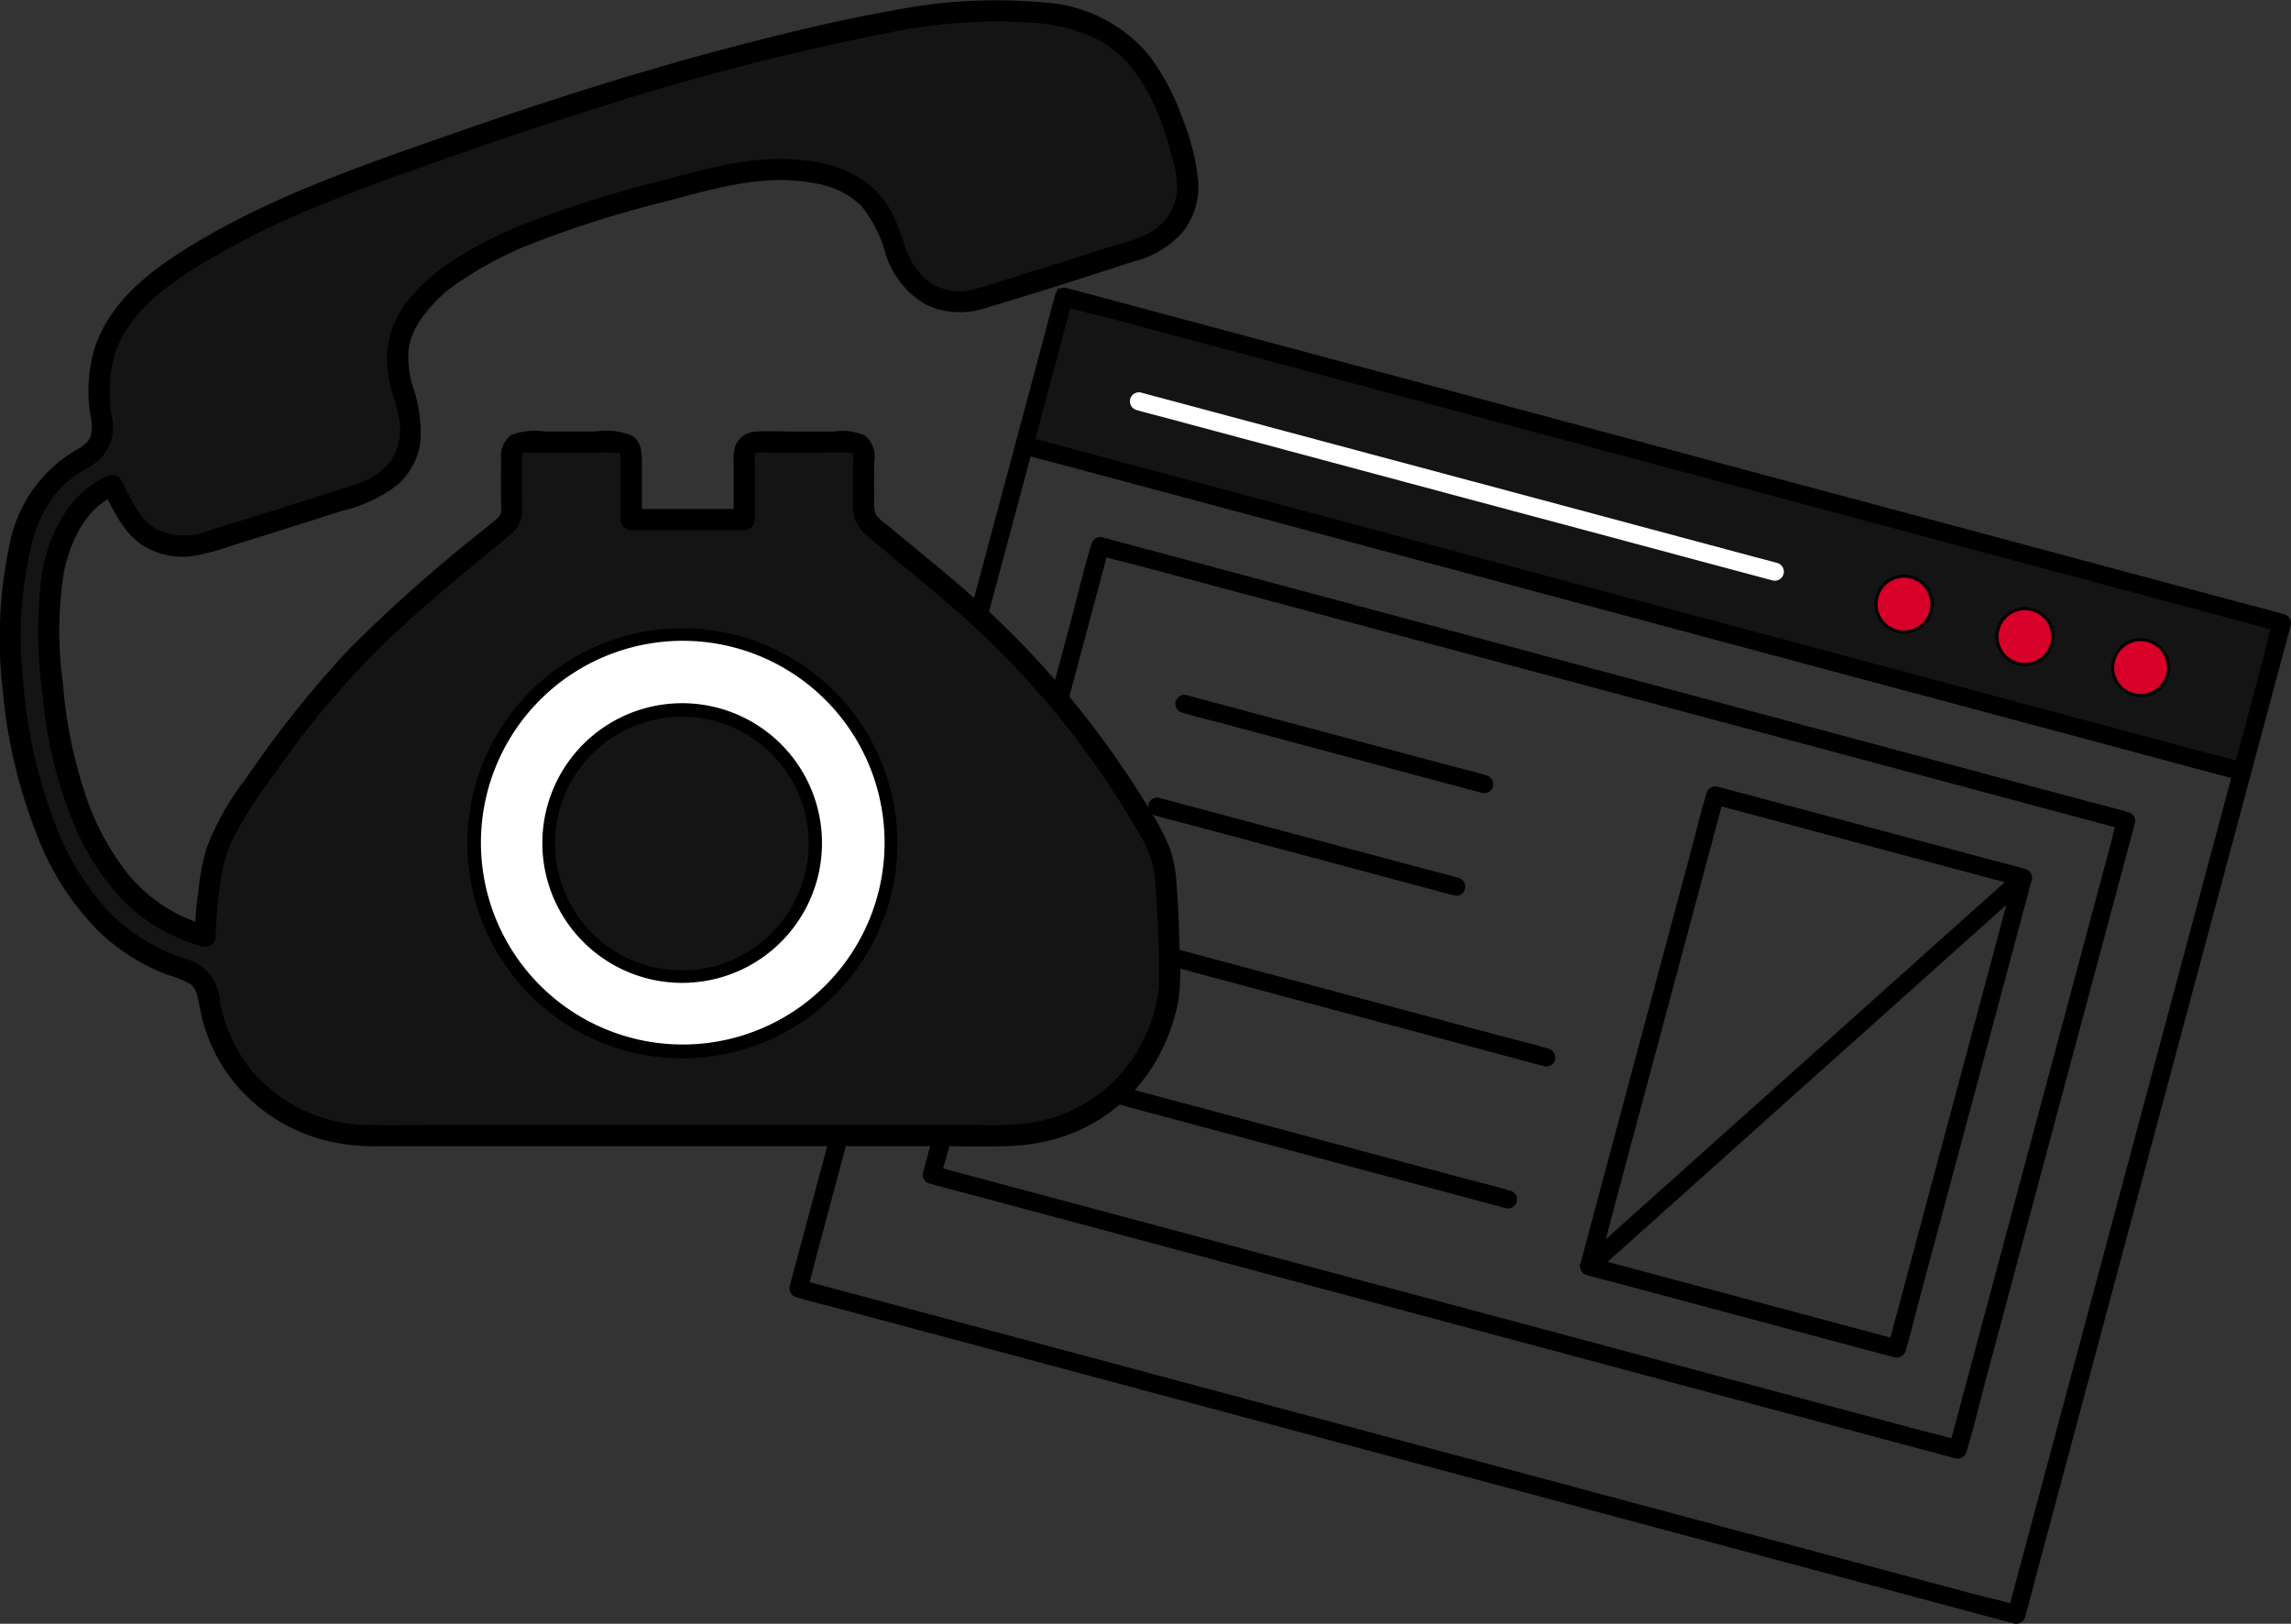 <svg xmlns="http://www.w3.org/2000/svg" width="168.555" height="119.455" viewBox="0 0 168.555 119.455"><rect x="0" y="0" width="168.555" height="119.455" fill="#333333" stroke="none"/><defs><style>.a{fill:#141414;}.b{fill:#fff;}.c{fill:#d60028;}</style></defs><path class="a" d="M5484.257-22786.242l-1.917,11.256,89.186,24.049,2.751-10.963Z" transform="translate(-5406.446 22807.408)"/><g transform="translate(58.079 21.166)"><path d="M1943.182,870.759l2.4.642,6.52,1.747,9.646,2.584,11.768,3.153,12.889,3.454,13.01,3.486,12.085,3.238,10.294,2.758,7.343,1.967c1.153.309,2.373.54,3.5.938.05.017.1.027.152.04l-.815.464.522-1.953,1.424-5.314,2.095-7.816,2.567-9.582,2.813-10.5,2.84-10.6,2.649-9.884,2.237-8.351,1.6-5.981c.251-.937.428-1.946.765-2.856.015-.04.022-.084.034-.125l.462.816-2.4-.642-6.521-1.747-9.645-2.584-11.768-3.153-12.89-3.454-13.01-3.486-12.084-3.238-10.294-2.759-7.343-1.967c-1.154-.309-2.371-.54-3.5-.938-.049-.017-.1-.027-.151-.04l.815-.463-.524,1.953-1.424,5.314-2.094,7.816-2.568,9.582-2.813,10.5-2.841,10.6-2.648,9.883-2.237,8.351-1.6,5.981c-.255.951-.482,1.914-.766,2.856-.011.041-.022.083-.032.125a.664.664,0,0,1-1.279-.352l.523-1.953,1.424-5.314,2.094-7.816,2.568-9.582,2.813-10.5,2.84-10.6,2.648-9.883,2.238-8.351,1.6-5.981c.255-.95.482-1.914.765-2.856.013-.041.022-.083.034-.125a.673.673,0,0,1,.815-.463l2.4.642,6.521,1.747,9.645,2.584,11.768,3.153,12.89,3.454,13.009,3.486,12.085,3.238,10.293,2.758,7.343,1.968c1.165.312,2.342.6,3.5.938.051.015.1.027.152.041a.673.673,0,0,1,.462.815l-.523,1.953-1.423,5.314-2.095,7.815-2.567,9.582-2.813,10.5-2.841,10.6-2.647,9.884-2.238,8.351-1.6,5.98c-.255.951-.482,1.914-.765,2.857-.013.041-.023.083-.035.125a.673.673,0,0,1-.815.463l-2.4-.642-6.522-1.747-9.644-2.584-11.768-3.153-12.89-3.454-13.01-3.486-12.084-3.238-10.294-2.758-7.343-1.968c-1.166-.312-2.342-.6-3.5-.937-.051-.015-.1-.027-.152-.041A.664.664,0,0,1,1943.182,870.759Z" transform="translate(-1942.341 -797.778)"/></g><g transform="translate(74.717 32.094)"><path d="M2045.74,872.554l-2.408-.645-6.522-1.748-9.637-2.582-11.757-3.15-12.876-3.451-13.041-3.494-12.08-3.237-10.277-2.754-7.364-1.973c-1.162-.311-2.333-.6-3.489-.935l-.151-.04a.663.663,0,0,1,.352-1.278l2.408.645,6.52,1.748,9.639,2.582,11.757,3.15,12.875,3.45,13.041,3.494,12.081,3.236,10.277,2.754,7.364,1.973c1.163.311,2.332.6,3.489.935.05.015.1.027.151.04a.664.664,0,0,1-.352,1.279Z" transform="translate(-1955.669 -847.241)"/></g><g transform="translate(67.891 39.506)"><path d="M1995.093,927.055l2.026.543,5.485,1.469,8.141,2.181,9.894,2.651,10.835,2.9,10.979,2.942,10.2,2.733,8.652,2.318,6.2,1.66c.974.261,1.98.474,2.94.788.042.013.085.023.128.034l-.816.463,1.237-4.617,2.958-11.039,3.578-13.349,3.1-11.572,1.015-3.788c.159-.591.269-1.231.484-1.8a.819.819,0,0,0,.022-.082l.463.816-2.026-.543-5.484-1.469-8.141-2.181-9.894-2.651-10.834-2.9-10.98-2.942-10.2-2.733-8.652-2.318-6.2-1.661c-.974-.261-1.981-.473-2.941-.788-.041-.013-.084-.023-.127-.034l.815-.463-1.237,4.616-2.958,11.04-3.577,13.349-3.1,11.572c-.5,1.86-.933,3.753-1.5,5.594-.008.026-.016.054-.023.082a.664.664,0,0,1-1.279-.353l1.237-4.616,2.958-11.04,3.577-13.349,3.1-11.572c.5-1.86.933-3.752,1.5-5.593.008-.027.014-.055.022-.082a.673.673,0,0,1,.815-.463l2.025.543,5.485,1.469,8.14,2.181,9.895,2.651,10.834,2.9,10.98,2.942,10.2,2.733,8.652,2.318,6.2,1.661c.979.263,1.967.5,2.941.788.041.012.085.023.128.034a.673.673,0,0,1,.463.816l-1.237,4.616-2.958,11.04-3.577,13.349-3.1,11.572c-.5,1.86-.934,3.752-1.5,5.593-.009.027-.015.055-.022.082a.674.674,0,0,1-.816.463l-2.025-.543-5.485-1.469-8.141-2.181-9.893-2.651-10.835-2.9-10.979-2.942-10.2-2.733-8.651-2.318-6.2-1.66c-.979-.262-1.967-.5-2.94-.788-.043-.013-.085-.023-.129-.034A.664.664,0,0,1,1995.093,927.055Z" transform="translate(-1994.251 -880.78)"/></g><g transform="translate(116.247 57.852)"><path d="M2029.426,998.46l2.257.6,5.417,1.452,6.525,1.748,5.643,1.512,1.876.5c.292.078.6.138.884.237a.326.326,0,0,0,.04.01l-.816.463.926-3.457,2.224-8.3,2.68-10,2.315-8.638.762-2.843c.118-.445.214-.907.361-1.345l.015-.057.462.815-2.256-.6-5.417-1.451-6.525-1.748-5.644-1.512-1.876-.5c-.291-.078-.6-.138-.884-.237-.013,0-.027-.007-.041-.011l.816-.463-.926,3.457-2.223,8.3-2.68,10-2.314,8.638c-.374,1.394-.708,2.806-1.123,4.189-.006.019-.01.038-.015.057a.663.663,0,0,1-1.278-.353l.926-3.458,2.223-8.3,2.681-10,2.314-8.638c.373-1.394.708-2.806,1.122-4.188.006-.019.011-.038.016-.057a.672.672,0,0,1,.815-.463l2.257.6,5.418,1.451,6.524,1.748,5.644,1.512c.918.246,1.852.461,2.761.74l.039.011a.673.673,0,0,1,.463.816l-.926,3.457-2.222,8.3-2.681,10-2.315,8.638c-.373,1.394-.708,2.806-1.122,4.188-.006.019-.01.039-.016.057a.672.672,0,0,1-.814.463l-2.258-.6-5.417-1.452-6.525-1.748-5.643-1.512c-.918-.246-1.852-.46-2.76-.74l-.041-.01A.664.664,0,0,1,2029.426,998.46Z" transform="translate(-2028.585 -963.798)"/></g><g transform="translate(83.123 28.852)"><path class="b" d="M2158.472,846.412l-1.26-.338-3.394-.909-5.057-1.355-6.147-1.647-6.732-1.8-6.793-1.821-6.337-1.7-5.355-1.435-3.853-1.032c-.609-.163-1.221-.314-1.826-.49l-.08-.021a.664.664,0,0,1,.353-1.279l1.259.338,3.4.91,5.056,1.355,6.148,1.647,6.731,1.8,6.8,1.82,6.335,1.7,5.355,1.435,3.852,1.032c.608.163,1.221.314,1.827.489l.079.021a.664.664,0,0,1-.352,1.279Z" transform="translate(-2111.169 -832.559)"/></g><g transform="translate(86.491 51.115)"><path d="M2230.555,940.534l-2.187-.586-5.279-1.414-6.362-1.705-5.524-1.48c-.888-.237-1.793-.444-2.673-.715l-.038-.01a.663.663,0,0,1,.352-1.279l2.187.586,5.278,1.414,6.362,1.7,5.524,1.48c.888.238,1.794.445,2.673.716l.037.01a.663.663,0,0,1-.351,1.279Z" transform="translate(-2208.023 -933.319)"/></g><g transform="translate(84.468 58.668)"><path d="M2239.705,974.687l-2.186-.586-5.279-1.415-6.362-1.7-5.524-1.48c-.888-.238-1.792-.445-2.673-.716a.317.317,0,0,0-.037-.011A.664.664,0,0,1,2218,967.5l2.186.586,5.28,1.414,6.362,1.7,5.523,1.479c.888.238,1.793.445,2.672.716l.038.01a.664.664,0,0,1-.353,1.278Z" transform="translate(-2217.174 -967.472)"/></g><g transform="translate(81.772 68.729)"><path d="M2219.161,1022.714l-3.129-.838-7.483-2.005-9.075-2.432-7.817-2.095c-1.263-.338-2.542-.64-3.794-1.016l-.052-.014a.663.663,0,0,1,.352-1.278l3.129.838,7.484,2.005,9.074,2.432,7.818,2.094c1.262.339,2.543.641,3.794,1.017l.052.014a.663.663,0,0,1-.352,1.279Z" transform="translate(-2187.341 -1013.01)"/></g><g transform="translate(77.811 78.869)"><path d="M2233,1068.907l-3.254-.872-7.753-2.078-9.371-2.51-8.146-2.182c-1.309-.351-2.635-.666-3.933-1.054l-.057-.014a.664.664,0,0,1,.354-1.279l3.253.871,7.753,2.078,9.371,2.511,8.146,2.182c1.309.351,2.634.666,3.933,1.054l.057.014a.664.664,0,0,1-.353,1.279Z" transform="translate(-2200.013 -1058.892)"/></g><g transform="translate(116.252 63.924)"><g transform="translate(0)"><path d="M2061.641,992.4l-.853.763-2.33,2.086-3.432,3.073-4.187,3.747-4.586,4.1-4.649,4.162-4.315,3.863-3.648,3.265-2.624,2.349c-.416.372-.826.748-1.247,1.115l-.055.049a.676.676,0,0,1-.937,0,.669.669,0,0,1,0-.937l.851-.763,2.33-2.085,3.433-3.072,4.185-3.747,4.586-4.1,4.649-4.161,4.316-3.863,3.648-3.265,2.624-2.349c.416-.372.827-.749,1.246-1.115l.056-.049a.679.679,0,0,1,.938,0,.67.67,0,0,1,0,.937Z" transform="translate(-2028.587 -991.271)"/></g></g><g transform="translate(137.91 42.279)"><g transform="translate(17.418 4.668)"><ellipse class="c" cx="2.054" cy="2.054" rx="2.054" ry="2.054" transform="translate(0.111 0.11)"/><path d="M1984.778,918.79a2.164,2.164,0,1,0-2.09-2.725h0a2.164,2.164,0,0,0,2.09,2.725Zm0-4.108a1.943,1.943,0,1,1-1.877,1.441h0A1.946,1.946,0,0,1,1984.779,914.682Z" transform="translate(-1982.614 -914.461)"/></g><g transform="translate(8.902 2.387)"><ellipse class="c" cx="2.054" cy="2.054" rx="2.054" ry="2.054" transform="translate(0.112 0.11)"/><path d="M2023.311,908.467a2.165,2.165,0,1,0-2.093-2.725h0a2.165,2.165,0,0,0,1.53,2.65A2.2,2.2,0,0,0,2023.311,908.467Zm0-4.108a1.943,1.943,0,1,1-1.878,1.44h0A1.948,1.948,0,0,1,2023.309,904.359Z" transform="translate(-2021.143 -904.138)"/></g><g transform="translate(0)"><ellipse class="c" cx="2.054" cy="2.054" rx="2.054" ry="2.054" transform="translate(0.112 0.111)"/><path d="M2063.6,897.668a2.17,2.17,0,1,0-.563-.075A2.151,2.151,0,0,0,2063.6,897.668Zm-.007-4.109a1.944,1.944,0,1,1-1.874,1.441h0a1.944,1.944,0,0,1,1.874-1.441Z" transform="translate(-2061.427 -893.338)"/></g></g><g transform="translate(0.792 0.774)"><path class="a" d="M2356.235,742.445H2347.9c0-1.438,0-2.863,0-4.288,0-1.208-.213-1.414-1.429-1.416q-3.049,0-6.1,0c-1.073,0-1.267.206-1.269,1.289,0,1.214-.039,2.429.017,3.641a1.5,1.5,0,0,1-.658,1.34c-2.533,2.106-5.1,4.171-7.546,6.379a65.122,65.122,0,0,0-10.256,11.868c-1.316,1.947-2.844,3.818-3.418,6.151a41.5,41.5,0,0,0-.662,4.732,7.832,7.832,0,0,0-.006.946c-4-1.091-6.579-3.734-8.34-7.285a29.621,29.621,0,0,1-2.826-10.338,56.437,56.437,0,0,1-.322-6.237,13,13,0,0,1,1.676-6.622,6.256,6.256,0,0,1,2.959-2.681,16.924,16.924,0,0,0,1.636,2.848,4.777,4.777,0,0,0,5.4,1.317q5.546-1.706,11.07-3.484c3.251-1.044,4.527-3.519,3.528-6.8-.546-1.794-1.014-3.574-.19-5.416a9.67,9.67,0,0,1,3.344-3.842,33.155,33.155,0,0,1,9.665-4.5c3.441-1.089,6.939-2.03,10.451-2.864a16.144,16.144,0,0,1,7.376-.157,6.277,6.277,0,0,1,4.908,4.345,11.016,11.016,0,0,0,1.494,3.258,4.621,4.621,0,0,0,5.327,1.5c3.91-1.2,7.82-2.411,11.7-3.685a4.727,4.727,0,0,0,3.288-5.779,20.74,20.74,0,0,0-3-7.455,9.588,9.588,0,0,0-7.114-4,42.58,42.58,0,0,0-14.085,1.081,255.131,255.131,0,0,0-34.475,10.27,72.587,72.587,0,0,0-15.3,7.137,13.894,13.894,0,0,0-5.052,5.1,9.073,9.073,0,0,0-.825,5.748c.256,1.575.256,2.57-1.472,3.489-2.819,1.5-4.129,4.328-4.666,7.374a32.9,32.9,0,0,0-.468,6.46,38.557,38.557,0,0,0,2.611,13.413c1.912,4.82,4.936,8.589,10.039,10.224a2.359,2.359,0,0,1,1.922,2.262,11.76,11.76,0,0,0,10.057,9.872,14.966,14.966,0,0,0,2.448.112q22.9.009,45.812,0a11.941,11.941,0,0,0,12.116-9.472,8.388,8.388,0,0,0,.26-2.169c-.07-2.614-.089-5.24-.374-7.835a8.873,8.873,0,0,0-1.311-3.336,67.028,67.028,0,0,0-12.969-15.924c-2.381-2.149-4.92-4.126-7.361-6.21a1.486,1.486,0,0,1-.474-.964c-.054-1.353-.043-2.71-.013-4.064.016-.727-.316-1.042-1-1.042-2.257,0-4.516,0-6.773,0-.71,0-1.021.36-1.018,1.053C2356.24,739.315,2356.235,740.836,2356.235,742.445Z" transform="translate(-2302.258 -704.999)"/></g><g transform="translate(0)"><path d="M2354.028,741.01h-8.336a.791.791,0,0,1-.78-.779q0-1.63,0-3.262c0-.452.014-.908-.009-1.359a.644.644,0,0,0-.044-.3c-.045-.123,0,.006,0,0q-.06-.094-.009-.017a.191.191,0,0,0,.093.083c-.059-.078-.052-.013.015,0-.056-.007-.116-.035-.174-.047-.008,0-.184-.017-.3-.02-.527-.018-1.058,0-1.586,0q-1.609,0-3.218,0c-.508,0-1.016,0-1.524,0a3.443,3.443,0,0,0-.421.017c.107-.014-.053.018-.077.019s-.01,0,0-.019l.032-.026c-.059.061-.056.055.013-.019.062-.011-.023-.171,0,0,.02.134-.033.133-.037.264-.01.506-.01,1.013-.014,1.52s-.008.993,0,1.49a7.413,7.413,0,0,1-.022,1.478c-.168.9-.955,1.421-1.611,1.964-3.171,2.622-6.385,5.208-9.282,8.137a64.868,64.868,0,0,0-7.364,8.927,29.4,29.4,0,0,0-3.2,5.106,12.234,12.234,0,0,0-.756,3.22,26.122,26.122,0,0,0-.288,3.492.787.787,0,0,1-.987.752,13.074,13.074,0,0,1-5.993-3.544,19.192,19.192,0,0,1-3.813-6.367,32.1,32.1,0,0,1-1.94-8.547,33.378,33.378,0,0,1-.045-9.046c.527-2.953,2.056-5.948,4.939-7.161a.777.777,0,0,1,.879.358c.743,1.345,1.261,2.878,2.685,3.661a4.868,4.868,0,0,0,3.877.02c3.56-1.1,7.123-2.194,10.662-3.358a4.977,4.977,0,0,0,2.671-1.827,4.165,4.165,0,0,0,.571-2.894,19.122,19.122,0,0,0-.56-2.166,9.622,9.622,0,0,1-.363-2.452,7.169,7.169,0,0,1,1.829-4.519,14.628,14.628,0,0,1,3.562-2.941,29.555,29.555,0,0,1,4.539-2.289,81.906,81.906,0,0,1,10.116-3.212c3.482-.93,7.053-2,10.7-1.535a9.6,9.6,0,0,1,4.173,1.357,6.882,6.882,0,0,1,2.432,2.863c.622,1.363.863,2.957,1.888,4.107a3.788,3.788,0,0,0,3.387,1.26,14.24,14.24,0,0,0,2.348-.643q1.342-.413,2.686-.831,2.645-.822,5.281-1.667c1.343-.431,2.935-.718,4-1.713a3.871,3.871,0,0,0,1.208-2.994,9.575,9.575,0,0,0-.408-2.114c-.207-.794-.446-1.581-.73-2.351a14.658,14.658,0,0,0-2.207-4.108c-1.82-2.262-4.5-3.081-7.3-3.309a40.3,40.3,0,0,0-10.735.778,188.4,188.4,0,0,0-21.051,5.433q-5.186,1.616-10.311,3.419c-3.338,1.166-6.68,2.342-9.958,3.667a60.794,60.794,0,0,0-9.228,4.563c-2.541,1.571-5.191,3.492-6.2,6.442a10,10,0,0,0-.243,4.711,3.335,3.335,0,0,1-.969,3.184c-.552.474-1.223.759-1.814,1.177a7.01,7.01,0,0,0-1.365,1.3,9.67,9.67,0,0,0-1.7,3.466,29.286,29.286,0,0,0-.7,10.093,37.424,37.424,0,0,0,2.158,10.137,19.794,19.794,0,0,0,4.019,6.877,13.6,13.6,0,0,0,2.99,2.385,13.36,13.36,0,0,0,1.708.851c.636.26,1.317.424,1.935.732a3.491,3.491,0,0,1,1.692,2.834,11.672,11.672,0,0,0,1.287,3.533,10.845,10.845,0,0,0,5.275,4.623,11.175,11.175,0,0,0,3.979.89c1.878.044,3.762.005,5.643.006l11.237,0q11.324,0,22.648,0l5.7,0a21.688,21.688,0,0,0,4.315-.245,11.087,11.087,0,0,0,6.056-3.357,11.45,11.45,0,0,0,1.951-3.009,10.264,10.264,0,0,0,1-4.018c.018-1.835-.069-3.689-.17-5.521a22.155,22.155,0,0,0-.234-2.714,7.913,7.913,0,0,0-.945-2.368,63.663,63.663,0,0,0-12.186-15.355c-2.6-2.433-5.436-4.591-8.127-6.921a2.728,2.728,0,0,1-.85-2.215c-.024-.931-.022-1.863-.006-2.795a3.011,3.011,0,0,0-.027-.983c.05.13.078.025-.009.045.041-.01-.132,0-.175,0-.953-.056-1.925,0-2.879,0h-2.626c-.419,0-.853-.032-1.27,0,.015,0-.272,0-.185.013-.1-.015-.054.09-.009-.032a2.879,2.879,0,0,0-.043.945c0,.437,0,.874,0,1.311,0,.9,0,1.793,0,2.689a.779.779,0,0,1-1.558,0q0-1.427,0-2.853,0-.654,0-1.309a3.714,3.714,0,0,1,.1-1.2,1.676,1.676,0,0,1,1.583-1.122c.931-.063,1.889,0,2.824,0h2.879a4.052,4.052,0,0,1,2.285.3,2.057,2.057,0,0,1,.674,1.943c-.018.959-.023,1.919,0,2.879a1.817,1.817,0,0,0,.159,1.06,5.808,5.808,0,0,0,.937.812q1.082.907,2.174,1.8c1.43,1.18,2.859,2.361,4.238,3.6a67.406,67.406,0,0,1,7.079,7.4,68.74,68.74,0,0,1,5.865,8.339,17.163,17.163,0,0,1,1.242,2.411,9.231,9.231,0,0,1,.537,2.707c.165,1.9.208,3.8.254,5.708a15.087,15.087,0,0,1-.1,2.8,12.457,12.457,0,0,1-.568,2.156,13.334,13.334,0,0,1-1.821,3.507,12.479,12.479,0,0,1-6.09,4.437,14.233,14.233,0,0,1-3.989.7c-1.852.069-3.714.011-5.567.012h-11.756q-11.714,0-23.425,0c-1.927,0-3.854,0-5.782,0a14.107,14.107,0,0,1-4.707-.7,12.7,12.7,0,0,1-6.274-4.642,12.492,12.492,0,0,1-1.709-3.515c-.2-.656-.315-1.323-.459-1.993a1.757,1.757,0,0,0-.533-1.063,7.553,7.553,0,0,0-1.705-.688,16.147,16.147,0,0,1-1.939-.9,14.948,14.948,0,0,1-3.294-2.473,20.414,20.414,0,0,1-4.432-7.073,38.161,38.161,0,0,1-2.457-10.505,33.161,33.161,0,0,1,.518-10.775,10.262,10.262,0,0,1,4.82-6.847,3.616,3.616,0,0,0,.745-.5,2.8,2.8,0,0,0,.2-.209,1.6,1.6,0,0,0,.1-.152s.1-.209.066-.131a2.839,2.839,0,0,0,.042-1.39,11.052,11.052,0,0,1,.264-5.144c1.047-3.162,3.622-5.329,6.335-7.068,6.1-3.907,13.054-6.277,19.85-8.658,7.069-2.477,14.211-4.754,21.464-6.63,3.619-.936,7.27-1.812,10.951-2.467a39.347,39.347,0,0,1,11.249-.618,10.937,10.937,0,0,1,7.685,3.839,16.829,16.829,0,0,1,2.435,4.5,17.733,17.733,0,0,1,1.233,4.783,5.447,5.447,0,0,1-1.081,3.693,6.939,6.939,0,0,1-3.632,2.229c-3.644,1.188-7.3,2.359-10.975,3.447a5.857,5.857,0,0,1-4.374-.273,6.537,6.537,0,0,1-2.922-3.661,9.81,9.81,0,0,0-1.774-3.555,6.228,6.228,0,0,0-3.323-1.671c-3.728-.778-7.4.33-10.982,1.282a79.048,79.048,0,0,0-10.49,3.343,26.777,26.777,0,0,0-4.472,2.379,10.682,10.682,0,0,0-3.277,3.134,4.988,4.988,0,0,0-.812,2.269,7.487,7.487,0,0,0,.294,2.414,10.374,10.374,0,0,1,.584,4.25,5.157,5.157,0,0,1-1.651,3.066,10.443,10.443,0,0,1-4.006,1.905q-2.763.884-5.532,1.751-1.343.421-2.689.837a18.777,18.777,0,0,1-2.535.711,5.517,5.517,0,0,1-4.115-.8c-1.414-1-2.007-2.489-2.812-3.951l.88.358c-2.191.923-3.3,3.456-3.763,5.633a28.027,28.027,0,0,0-.064,8.23,33.417,33.417,0,0,0,1.589,7.948,18.96,18.96,0,0,0,3.266,6.126,11.634,11.634,0,0,0,5.825,3.721l-.986.752a25.631,25.631,0,0,1,.259-3.246,16.848,16.848,0,0,1,.6-3.2,19.646,19.646,0,0,1,2.887-5.121,77.9,77.9,0,0,1,7.675-9.617,113.947,113.947,0,0,1,9.8-8.692c.359-.3.746-.58,1.081-.906.3-.292.252-.554.238-.961-.037-1.1-.014-2.207,0-3.31a1.944,1.944,0,0,1,.734-1.813,5.074,5.074,0,0,1,2.5-.258q1.865,0,3.726,0a4.966,4.966,0,0,1,2.706.324c.726.493.688,1.435.688,2.214,0,1.315,0,2.631,0,3.946l-.779-.779h8.336A.78.78,0,0,1,2354.028,741.01Z" transform="translate(-2299.257 -702.008)"/></g><g transform="translate(34.397 46.222)"><g transform="translate(0.453 0.46)"><path class="b" d="M2420.089,891.98a15.344,15.344,0,1,1-15.346,15.345A15.345,15.345,0,0,1,2420.089,891.98Zm0,25.163a9.819,9.819,0,1,0-9.818-9.818A9.819,9.819,0,0,0,2420.089,917.143Z" transform="translate(-2404.743 -891.98)"/></g><g transform="translate(0 0)"><path d="M2419.085,890.48a15.818,15.818,0,1,1-2.455.193,16.5,16.5,0,0,1,2.455-.193.46.46,0,0,1,0,.92,14.849,14.849,0,1,0,2.315.176,15.026,15.026,0,0,0-2.315-.176A.46.46,0,0,1,2419.085,890.48Z" transform="translate(-2403.285 -890.48)"/><g transform="translate(5.527 5.547)"><path d="M2431.554,928.17a9.331,9.331,0,1,0-1.471-.112,9.447,9.447,0,0,0,1.471.112.461.461,0,0,1,0,.921,10.287,10.287,0,1,1,1.611-.128,11.141,11.141,0,0,1-1.611.128A.461.461,0,0,1,2431.554,928.17Z" transform="translate(-2421.282 -908.553)"/></g></g></g></svg>